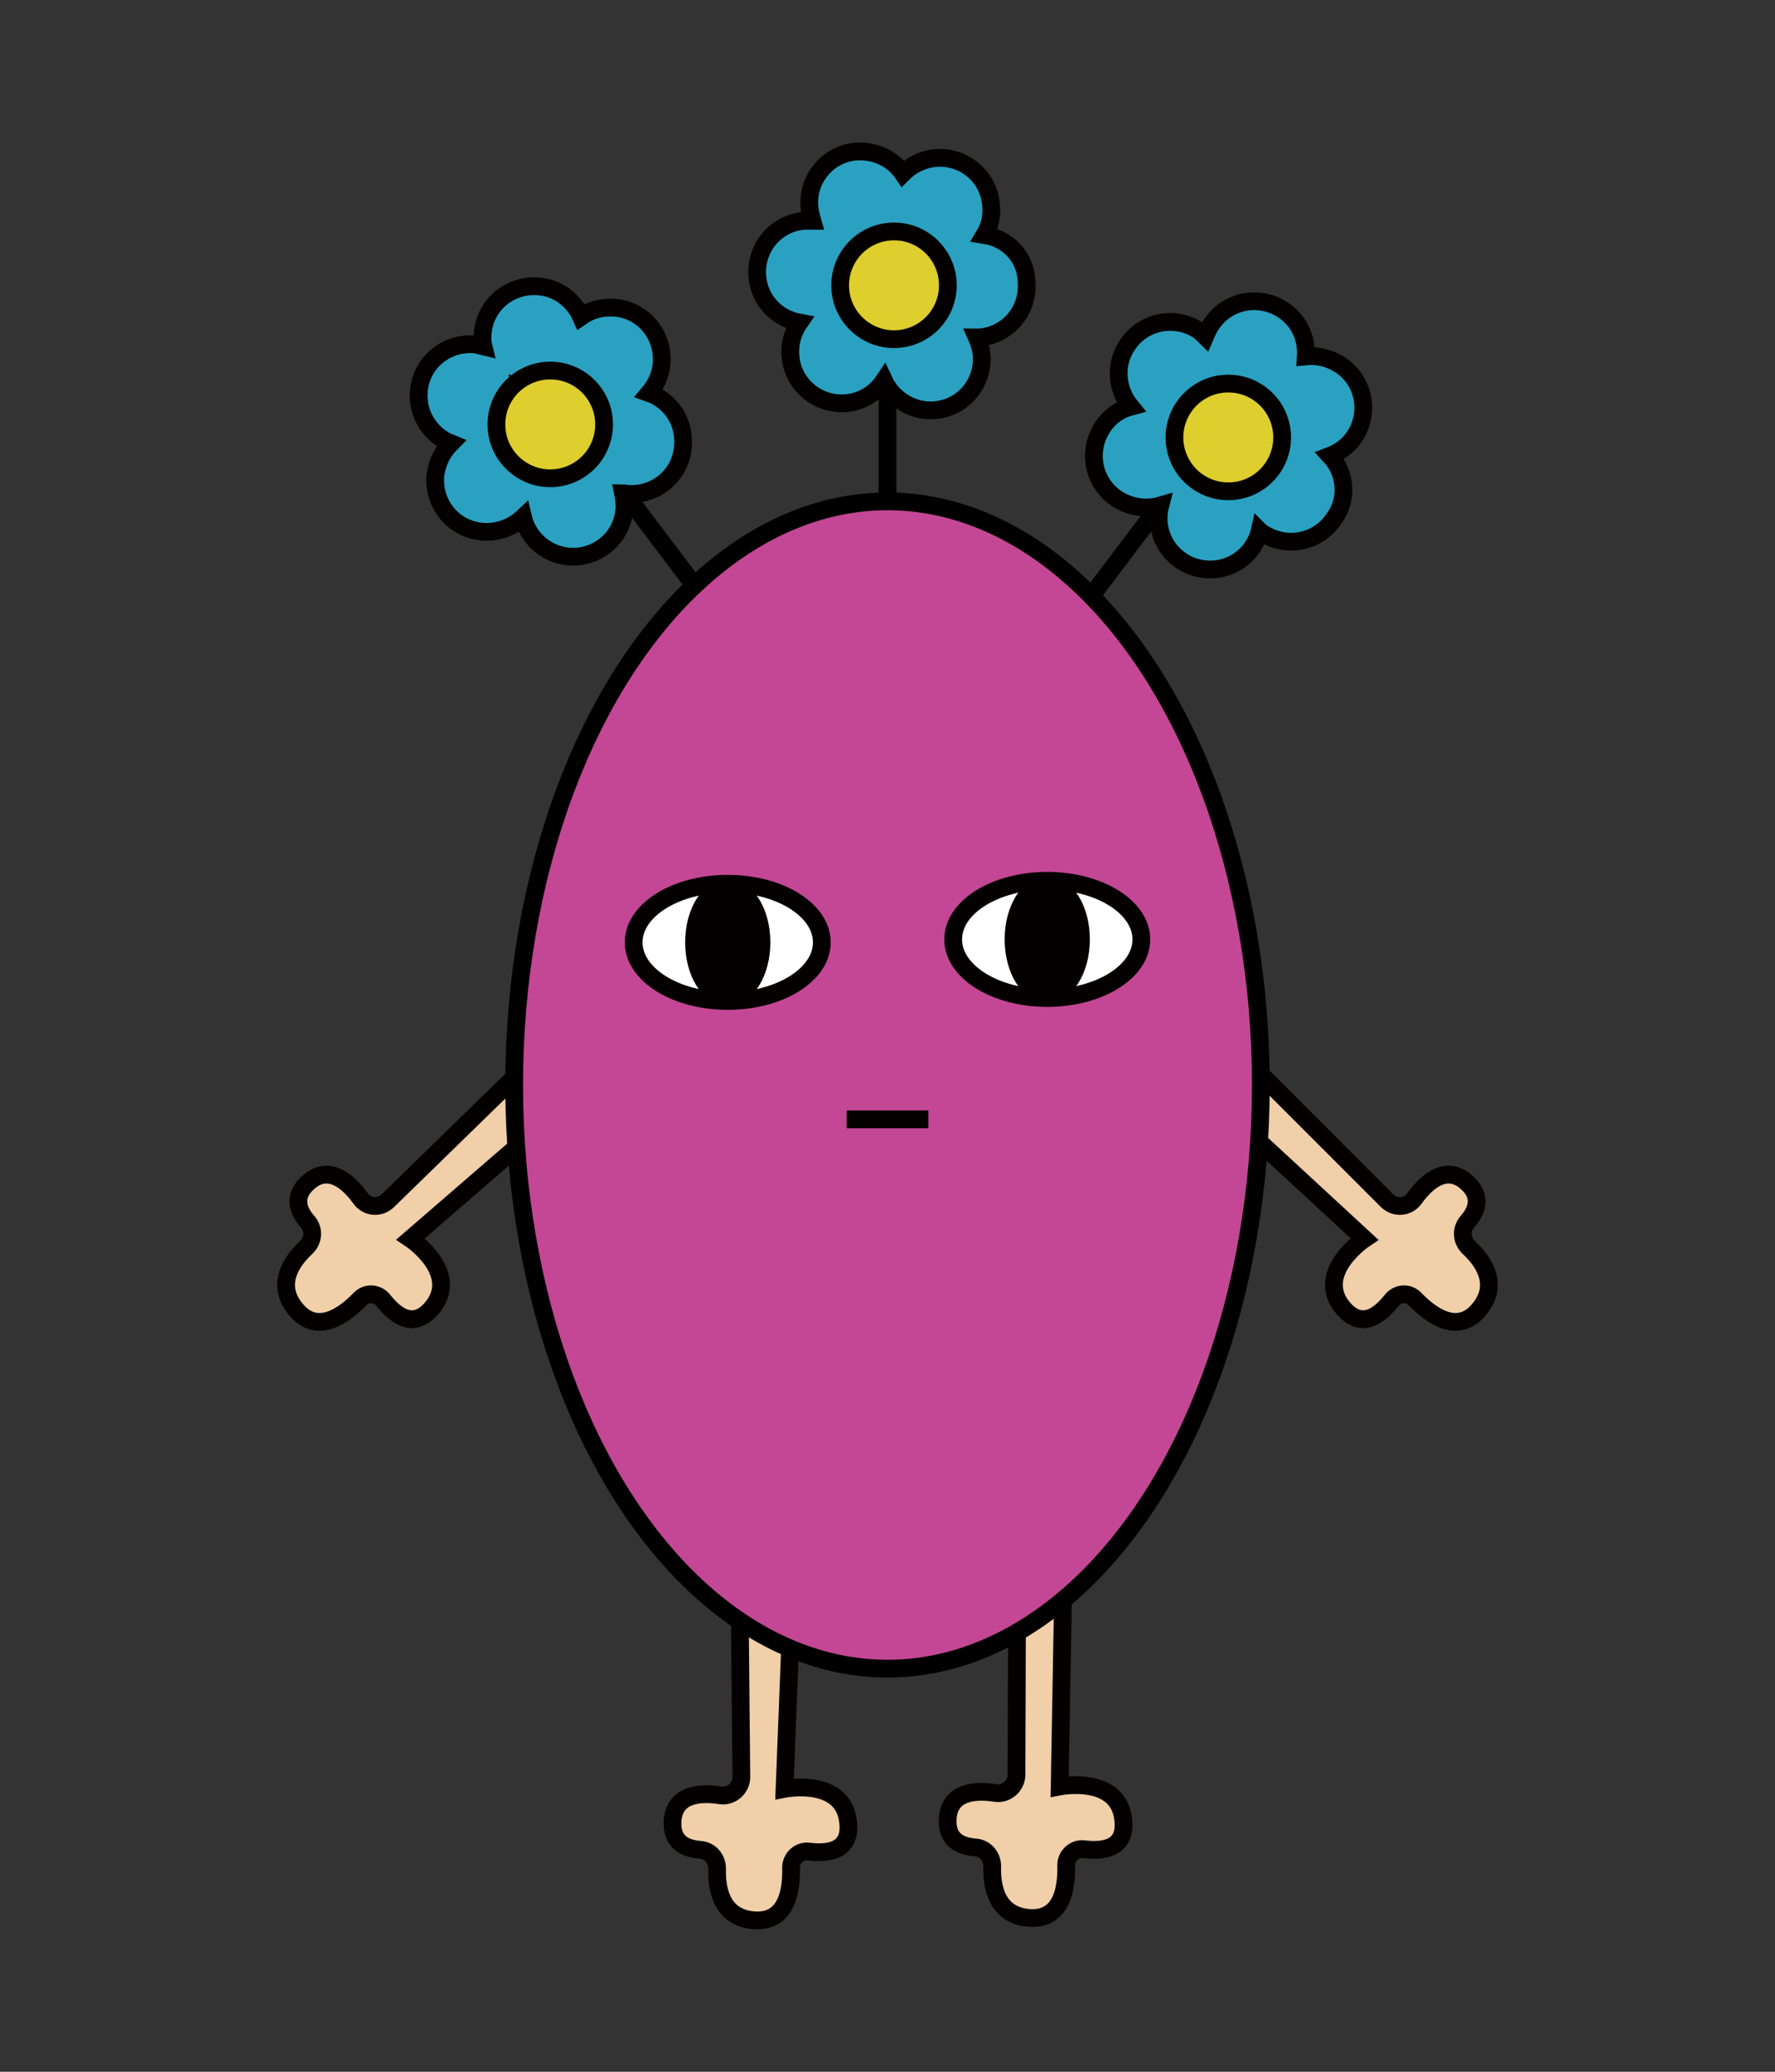 <?xml version="1.0" encoding="utf-8"?>
<!-- Generator: Adobe Illustrator 22.0.1, SVG Export Plug-In . SVG Version: 6.00 Build 0)  -->
<svg version="1.1" id="レイヤー_1" xmlns="http://www.w3.org/2000/svg" xmlns:xlink="http://www.w3.org/1999/xlink" x="0px"
	 y="0px" viewBox="0 0 300 350" style="enable-background:new 0 0 300 350;" xml:space="preserve">
<rect x="0" y="0" width="300" height="350" fill="#333333" stroke="none"/>
<style type="text/css">
	.st0{fill:#F0CFA9;stroke:#040000;stroke-width:3;stroke-miterlimit:10;}
	.st1{fill:#C34794;stroke:#000000;stroke-width:3;stroke-miterlimit:10;}
	.st2{fill:none;stroke:#040000;stroke-width:3;stroke-miterlimit:10;}
	.st3{fill:#FFFFFF;stroke:#040000;stroke-width:3;stroke-miterlimit:10;}
	.st4{fill:#040000;stroke:#040000;stroke-width:3;stroke-miterlimit:10;}
	.st5{fill:#2AA1C1;stroke:#040000;stroke-width:3;stroke-miterlimit:10;}
	.st6{fill:#DECE2E;stroke:#040000;stroke-width:3;stroke-miterlimit:10;}
</style>
<g>
	<path class="st0" d="M89.5,179.5l-23.9,23.3c-1.4,1.4-3.6,1.2-4.7-0.4c-1.9-2.6-5.1-5.6-8.5-2.9c-3.1,2.5-2,5.1-0.4,6.9
		c1.1,1.3,1,3.1-0.2,4.3c-2.5,2.3-5.3,6.3-1.8,10.5c3.6,4.4,8.2,1,10.8-1.7c1.1-1.2,3-1.1,4,0.2c2,2.5,5.2,5.2,8.5,0.9
		c4.3-5.8-3.9-11.3-3.9-11.3L89.4,192"/>
	<path class="st0" d="M209.3,177.7l25.1,25.1c1.4,1.4,3.6,1.2,4.7-0.4c1.9-2.6,5.1-5.6,8.5-2.9c3.1,2.5,2,5.1,0.4,6.9
		c-1.1,1.3-1,3.1,0.2,4.3c2.5,2.3,5.3,6.3,1.8,10.5c-3.6,4.4-8.2,1-10.8-1.7c-1.1-1.2-3-1.1-4,0.2c-2,2.5-5.2,5.2-8.5,0.9
		c-4.3-5.8,3.9-11.3,3.9-11.3l-22.1-20.4"/>
	<path class="st0" d="M125,269.4l0.3,30.8c0,1.9-1.7,3.4-3.6,3.1c-3.2-0.5-7.5-0.3-8,4c-0.4,4,2.2,5,4.6,5.2
		c1.7,0.1,2.9,1.5,2.9,3.2c-0.1,3.4,0.7,8.2,6.1,8.7c5.7,0.5,6.5-5,6.4-8.9c0-1.6,1.4-2.9,3-2.7c3.2,0.4,7.4,0,6.6-5.3
		c-1-7.2-10.7-5.3-10.7-5.3l1.1-28.1"/>
	<path class="st0" d="M171.9,268.8l-0.1,31c0,1.9-1.7,3.4-3.6,3.1c-3.2-0.5-7.5-0.3-8,4c-0.4,4,2.2,5,4.6,5.2
		c1.7,0.1,2.9,1.5,2.9,3.2c-0.1,3.4,0.7,8.2,6.1,8.7c5.7,0.5,6.5-5,6.4-8.9c0-1.6,1.4-2.9,3-2.7c3.2,0.4,7.4,0,6.6-5.3
		c-1-7.2-10.7-5.3-10.7-5.3l0.6-34.1"/>
	<ellipse class="st1" cx="150" cy="183.3" rx="63.1" ry="98.6"/>
	<line class="st1" x1="117.2" y1="98.7" x2="101.1" y2="77.4"/>
	<line class="st1" x1="183.9" y1="101.4" x2="200.1" y2="80"/>
	<line class="st1" x1="150" y1="83.5" x2="150" y2="58.5"/>
	<line class="st2" x1="143.1" y1="189.1" x2="156.9" y2="189.1"/>
	<ellipse class="st3" cx="123" cy="159.2" rx="15.9" ry="9.9"/>
	<ellipse class="st4" cx="123" cy="159.2" rx="5.7" ry="9.2"/>
	<ellipse class="st3" cx="177" cy="158.7" rx="15.9" ry="9.9"/>
	<ellipse class="st4" cx="177" cy="158.7" rx="5.7" ry="9.2"/>
	<g>
		<path class="st5" d="M109.7,66.4c1.1-1.3,1.9-2.9,2.1-4.8c0.5-4.8-2.9-9.1-7.7-9.6c-2.2-0.2-4.2,0.3-5.9,1.5
			c-1.2-2.7-3.8-4.8-7-5.1c-4.8-0.5-9.1,2.9-9.6,7.7c-0.1,0.8-0.1,1.6,0.1,2.4c-0.4-0.1-0.9-0.2-1.3-0.3c-4.8-0.5-9.1,2.9-9.6,7.7
			c-0.4,4,1.9,7.6,5.4,9c-1.4,1.4-2.3,3.2-2.6,5.3c-0.5,4.8,2.9,9.1,7.7,9.6c2.7,0.3,5.3-0.7,7.1-2.4c0.8,3.4,3.8,6.2,7.5,6.6
			c4.8,0.5,9.1-2.9,9.6-7.7c0.1-1,0-2-0.2-3c0.2,0,0.3,0.1,0.5,0.1c4.8,0.5,9.1-2.9,9.6-7.7C115.9,71.4,113.4,67.7,109.7,66.4z
			 M90.7,79c-0.7-2.7-2.6-5-5.2-6c1.4-1.4,2.3-3.2,2.6-5.3c0.1-0.8,0.1-1.6-0.1-2.4c0.4,0.1,0.9,0.2,1.3,0.3
			c2.2,0.2,4.2-0.3,5.9-1.5c1,2.2,2.8,3.9,5,4.7c-1.1,1.3-1.9,2.9-2.1,4.8c-0.1,1,0,2,0.2,3c-0.2,0-0.3-0.1-0.5-0.1
			C95.1,76.2,92.5,77.2,90.7,79z"/>
		<circle class="st6" cx="93" cy="71.7" r="9.1"/>
	</g>
	<g>
		<path class="st5" d="M166.4,39.7c0.9-1.5,1.3-3.3,1.1-5.1c-0.4-4.8-4.6-8.3-9.4-7.9c-2.2,0.2-4.1,1.2-5.5,2.6
			c-1.7-2.5-4.7-3.9-7.9-3.7c-4.8,0.4-8.3,4.6-7.9,9.4c0.1,0.8,0.3,1.6,0.5,2.3c-0.4,0-0.9,0-1.4,0c-4.8,0.4-8.3,4.6-7.9,9.4
			c0.3,4,3.3,7.1,7.1,7.8c-1.1,1.6-1.7,3.6-1.5,5.7c0.4,4.8,4.6,8.3,9.4,7.9c2.7-0.2,5-1.7,6.4-3.8c1.5,3.2,4.9,5.3,8.6,5
			c4.8-0.4,8.3-4.6,7.9-9.4c-0.1-1-0.4-2-0.8-2.9c0.2,0,0.3,0,0.5,0c4.8-0.4,8.3-4.6,7.9-9.4C173.4,43.4,170.3,40.3,166.4,39.7z
			 M150.3,55.8c-1.2-2.5-3.5-4.3-6.3-4.9c1.1-1.6,1.7-3.6,1.5-5.7c-0.1-0.8-0.3-1.6-0.5-2.3c0.4,0,0.9,0,1.4,0
			c2.2-0.2,4.1-1.2,5.5-2.6c1.4,1.9,3.5,3.3,5.9,3.6c-0.9,1.5-1.3,3.3-1.1,5.1c0.1,1,0.4,2,0.8,2.9c-0.2,0-0.3,0-0.5,0
			C154,52.2,151.7,53.7,150.3,55.8z"/>
		<circle class="st6" cx="151.1" cy="48.2" r="9.1"/>
	</g>
	<g>
		<path class="st5" d="M224.8,77c1.6-0.6,3.1-1.7,4.1-3.2c2.7-4,1.7-9.4-2.3-12.1c-1.8-1.2-3.9-1.7-5.9-1.5c0.2-3-1.1-6-3.8-7.8
			c-4-2.7-9.4-1.7-12.1,2.3c-0.5,0.7-0.8,1.4-1.1,2.1c-0.3-0.3-0.7-0.6-1-0.9c-4-2.7-9.4-1.7-12.1,2.3c-2.3,3.3-1.9,7.6,0.5,10.5
			c-1.9,0.5-3.6,1.7-4.7,3.4c-2.7,4-1.7,9.4,2.3,12.1c2.2,1.5,5,1.9,7.4,1.2c-0.9,3.4,0.4,7.2,3.5,9.3c4,2.7,9.4,1.7,12.1-2.3
			c0.6-0.9,1-1.8,1.2-2.7c0.1,0.1,0.3,0.2,0.4,0.3c4,2.7,9.4,1.7,12.1-2.3C227.9,84.4,227.5,79.9,224.8,77z M202.2,79.2
			c0.7-2.7,0-5.6-1.8-7.7c1.9-0.5,3.6-1.7,4.7-3.4c0.5-0.7,0.8-1.4,1.1-2.1c0.3,0.3,0.7,0.6,1,0.9c1.8,1.2,3.9,1.7,5.9,1.5
			c-0.2,2.4,0.6,4.7,2.2,6.5c-1.6,0.6-3.1,1.7-4.1,3.2c-0.6,0.9-1,1.8-1.2,2.7c-0.1-0.1-0.3-0.2-0.4-0.3
			C207.3,78.8,204.6,78.5,202.2,79.2z"/>
		<circle class="st6" cx="207.6" cy="73.9" r="9.1"/>
	</g>
</g>
</svg>
